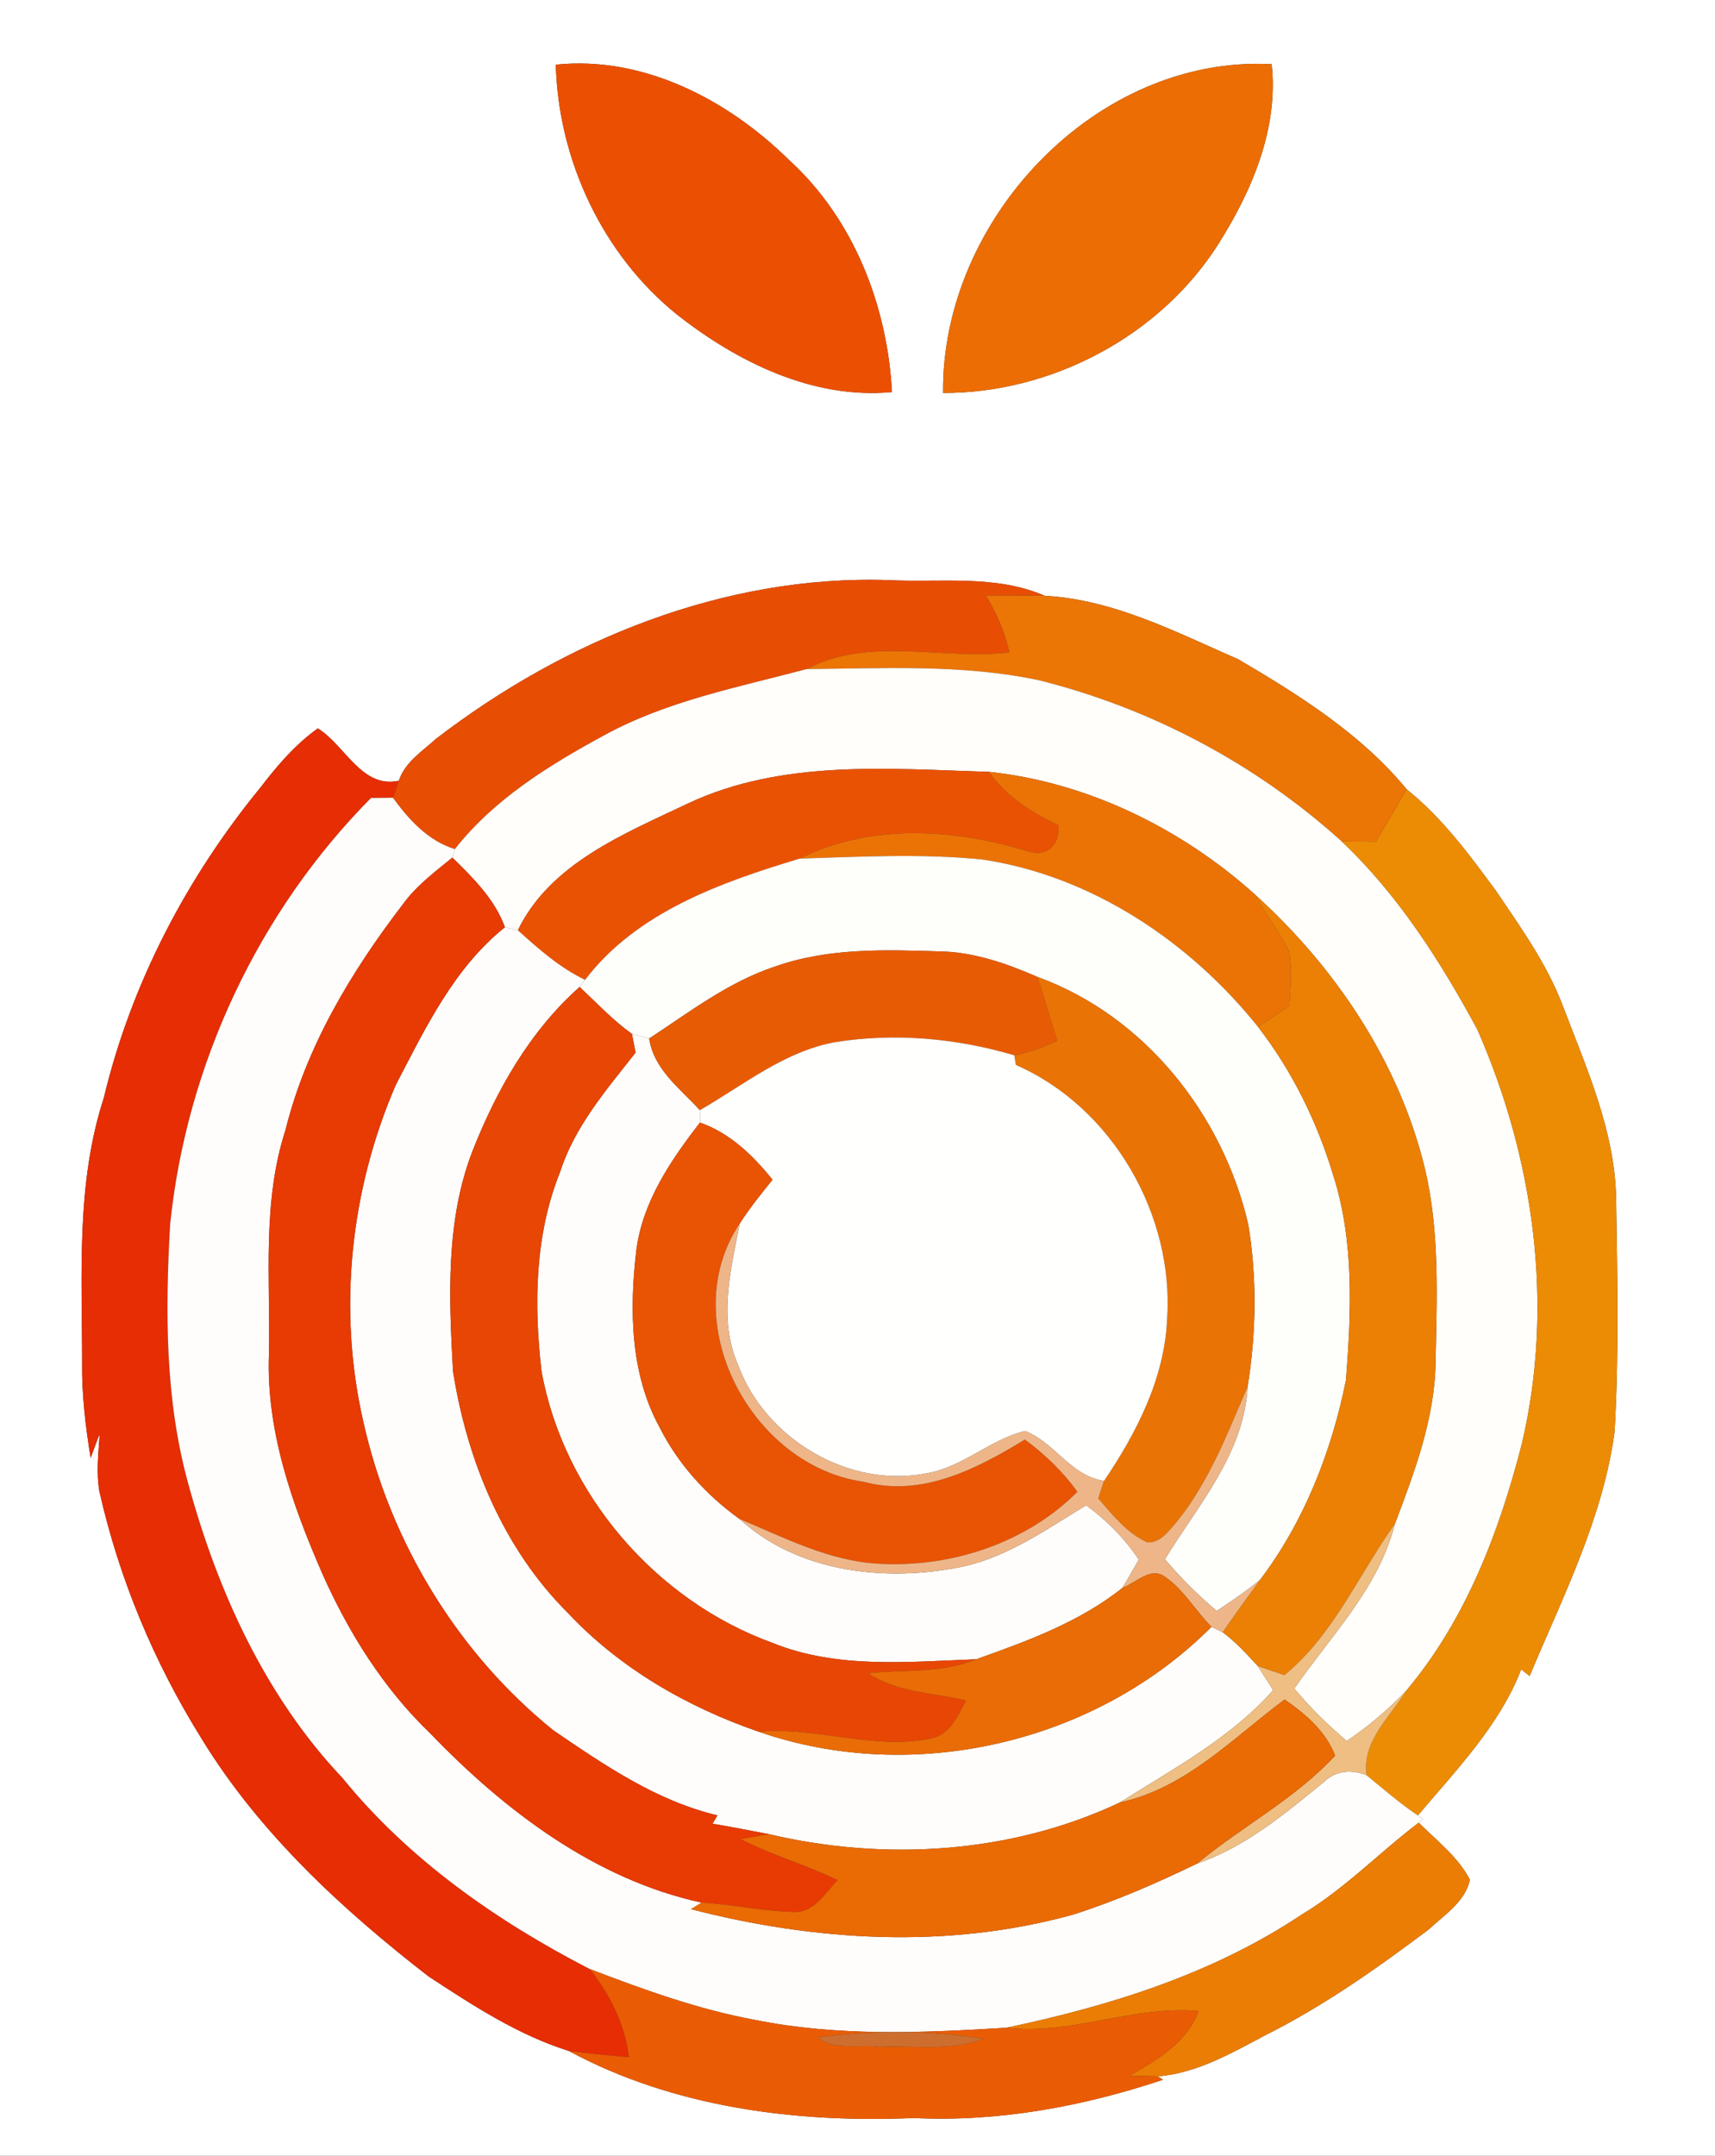 <?xml version="1.0" encoding="UTF-8" ?>
<!DOCTYPE svg PUBLIC "-//W3C//DTD SVG 1.1//EN" "http://www.w3.org/Graphics/SVG/1.1/DTD/svg11.dtd">
<svg width="199pt" height="250pt" viewBox="0 0 199 250" version="1.1" xmlns="http://www.w3.org/2000/svg">
<rect x="0" y="0" width="199" height="250" fill="#333333" stroke="none"/>
<g id="#ffffffff">
<path fill="#ffffff" opacity="1.00" d=" M 0.00 0.00 L 199.00 0.00 L 199.00 250.00 L 0.00 250.00 L 0.00 0.00 M 64.49 7.50 C 64.79 18.52 69.88 29.48 78.52 36.45 C 85.54 41.98 94.34 46.33 103.50 45.47 C 102.97 35.43 99.04 25.34 91.50 18.50 C 84.43 11.55 74.62 6.44 64.49 7.50 M 109.43 45.57 C 121.98 45.61 134.56 39.00 141.34 28.35 C 145.26 22.17 148.37 14.91 147.56 7.44 C 127.13 6.38 109.21 25.53 109.43 45.57 M 50.60 85.67 C 49.01 87.12 46.98 88.39 46.28 90.54 C 41.96 91.48 40.05 86.43 36.88 84.47 C 34.27 86.33 32.18 88.77 30.25 91.29 C 21.65 101.78 15.20 114.12 12.04 127.34 C 8.82 137.23 9.53 147.75 9.53 157.99 C 9.48 161.71 9.92 165.41 10.52 169.07 C 10.87 168.14 11.19 167.20 11.57 166.29 C 11.42 168.51 11.15 170.76 11.54 172.98 C 13.83 183.11 17.90 192.83 23.40 201.64 C 30.09 212.57 39.67 221.41 49.73 229.20 C 54.86 232.56 60.12 236.00 66.00 237.84 C 78.13 244.39 92.35 246.21 106.00 245.62 C 115.85 246.10 125.64 244.29 134.95 241.18 L 134.33 240.79 C 138.89 240.43 142.89 238.09 146.84 236.01 C 153.58 232.63 159.77 228.27 165.78 223.75 C 167.59 222.08 170.04 220.50 170.56 217.98 C 169.17 215.32 166.71 213.45 164.62 211.37 L 165.14 210.96 L 164.52 210.53 C 168.96 205.27 174.00 200.10 176.51 193.59 C 176.83 193.84 177.16 194.10 177.49 194.36 C 181.35 185.15 186.01 176.02 187.35 166.03 C 187.87 157.03 187.66 148.01 187.53 139.00 C 187.38 131.08 184.05 123.79 181.29 116.51 C 179.46 111.75 176.47 107.57 173.63 103.37 C 170.52 99.14 167.36 94.84 163.23 91.54 C 157.96 85.13 150.77 80.62 143.69 76.46 C 136.49 73.32 129.22 69.52 121.22 69.09 C 115.50 66.60 109.06 67.58 103.00 67.27 C 83.99 66.67 65.51 74.23 50.60 85.67 Z" />
</g>
<g id="#eb5002ff">
<path fill="#eb5002" opacity="1.00" d=" M 64.49 7.50 C 74.62 6.44 84.43 11.55 91.50 18.50 C 99.04 25.34 102.97 35.43 103.50 45.47 C 94.34 46.33 85.54 41.98 78.52 36.45 C 69.88 29.48 64.79 18.52 64.49 7.50 Z" />
</g>
<g id="#ec6d03ff">
<path fill="#ec6d03" opacity="1.00" d=" M 109.43 45.57 C 109.21 25.53 127.13 6.38 147.56 7.44 C 148.37 14.91 145.26 22.17 141.34 28.35 C 134.56 39.00 121.98 45.61 109.43 45.57 Z" />
</g>
<g id="#e84d04ff">
<path fill="#e84d04" opacity="1.00" d=" M 50.60 85.67 C 65.51 74.23 83.99 66.67 103.00 67.27 C 109.06 67.58 115.50 66.60 121.22 69.09 C 118.94 69.04 116.66 69.07 114.39 69.05 C 115.65 71.09 116.59 73.31 117.12 75.65 C 109.32 76.57 100.84 73.74 93.60 77.59 C 85.64 79.71 77.40 81.28 70.11 85.27 C 63.73 88.73 57.32 92.68 52.78 98.47 C 49.66 97.51 47.45 95.06 45.59 92.51 C 45.76 92.02 46.11 91.03 46.28 90.54 C 46.98 88.39 49.01 87.12 50.60 85.67 Z" />
</g>
<g id="#eb7505ff">
<path fill="#eb7505" opacity="1.00" d=" M 114.39 69.05 C 116.66 69.07 118.94 69.04 121.22 69.09 C 129.22 69.52 136.49 73.32 143.69 76.46 C 150.77 80.62 157.96 85.13 163.23 91.54 C 162.05 93.57 160.86 95.60 159.66 97.61 C 158.33 97.59 157.00 97.58 155.68 97.57 C 145.72 88.57 133.52 82.11 120.49 78.87 C 111.65 77.01 102.57 77.51 93.60 77.59 C 100.84 73.74 109.32 76.57 117.12 75.65 C 116.59 73.31 115.65 71.09 114.39 69.05 Z" />
</g>
<g id="#fffefaff">
<path fill="#fffefa" opacity="1.00" d=" M 70.11 85.27 C 77.40 81.28 85.64 79.71 93.60 77.59 C 102.57 77.51 111.65 77.01 120.49 78.87 C 133.52 82.11 145.72 88.57 155.68 97.57 C 162.24 103.77 167.14 111.47 171.41 119.36 C 178.01 134.33 180.37 151.35 176.60 167.39 C 173.97 177.66 170.08 187.87 163.17 196.07 C 161.08 198.26 158.77 200.21 156.27 201.90 C 154.07 200.05 152.03 198.02 150.18 195.82 C 154.43 189.69 159.97 184.17 161.86 176.71 C 164.14 170.69 166.47 164.52 166.58 158.00 C 166.72 150.52 167.08 142.92 165.35 135.57 C 162.36 123.19 154.97 112.18 145.58 103.70 C 137.09 96.07 126.15 90.70 114.75 89.51 C 103.06 89.15 90.75 88.05 79.84 93.17 C 72.49 96.67 63.85 100.11 60.09 107.88 C 59.71 107.79 58.96 107.61 58.59 107.53 C 57.40 104.27 54.91 101.82 52.49 99.45 C 52.56 99.20 52.71 98.71 52.78 98.47 C 57.32 92.68 63.73 88.73 70.11 85.27 Z" />
</g>
<g id="#e62d04ff">
<path fill="#e62d04" opacity="1.00" d=" M 30.25 91.29 C 32.18 88.77 34.27 86.33 36.88 84.47 C 40.05 86.43 41.96 91.48 46.28 90.54 C 46.11 91.03 45.76 92.02 45.59 92.51 C 44.95 92.52 43.68 92.53 43.05 92.54 C 29.96 105.74 21.64 123.51 19.74 141.99 C 19.17 152.08 19.14 162.38 21.88 172.19 C 25.28 184.60 30.81 196.75 39.74 206.18 C 47.46 215.67 57.63 222.77 68.43 228.34 C 70.79 231.31 72.52 234.76 72.97 238.56 C 70.65 238.35 68.32 238.15 66.00 237.84 C 60.12 236.00 54.86 232.56 49.73 229.20 C 39.67 221.41 30.09 212.57 23.40 201.64 C 17.90 192.83 13.83 183.11 11.54 172.98 C 11.15 170.76 11.42 168.51 11.57 166.29 C 11.19 167.20 10.87 168.14 10.52 169.07 C 9.92 165.41 9.48 161.71 9.53 157.99 C 9.53 147.75 8.82 137.23 12.04 127.34 C 15.20 114.12 21.65 101.78 30.25 91.29 Z" />
</g>
<g id="#ea5203ff">
<path fill="#ea5203" opacity="1.00" d=" M 79.84 93.17 C 90.75 88.05 103.06 89.15 114.75 89.51 C 116.75 92.34 119.69 94.24 122.79 95.69 C 123.06 97.98 121.43 99.49 119.14 98.68 C 110.61 96.10 100.97 95.48 92.79 99.57 C 83.66 102.32 73.87 105.77 67.89 113.63 C 64.94 112.22 62.49 110.04 60.09 107.88 C 63.85 100.11 72.49 96.67 79.84 93.17 Z" />
</g>
<g id="#eb7306ff">
<path fill="#eb7306" opacity="1.00" d=" M 114.75 89.51 C 126.15 90.70 137.09 96.07 145.58 103.70 C 146.80 105.92 148.36 107.92 149.50 110.17 C 150.02 112.28 149.70 114.47 149.64 116.61 C 148.41 117.44 147.20 118.27 145.98 119.09 C 138.07 109.21 126.69 101.58 114.03 99.68 C 106.97 98.96 99.86 99.35 92.79 99.57 C 100.97 95.48 110.61 96.10 119.14 98.68 C 121.43 99.49 123.06 97.98 122.79 95.69 C 119.69 94.24 116.75 92.34 114.75 89.51 Z" />
</g>
<g id="#ec8c05ff">
<path fill="#ec8c05" opacity="1.00" d=" M 163.23 91.54 C 167.36 94.84 170.52 99.14 173.63 103.37 C 176.47 107.57 179.46 111.75 181.29 116.51 C 184.05 123.79 187.38 131.08 187.53 139.00 C 187.66 148.01 187.87 157.03 187.35 166.03 C 186.01 176.02 181.35 185.15 177.49 194.36 C 177.16 194.10 176.83 193.84 176.51 193.59 C 174.00 200.10 168.96 205.27 164.52 210.53 C 162.42 209.12 160.52 207.46 158.57 205.87 C 158.02 201.94 161.29 199.13 163.17 196.07 C 170.08 187.87 173.97 177.66 176.60 167.39 C 180.37 151.35 178.01 134.33 171.41 119.36 C 167.14 111.47 162.24 103.77 155.68 97.57 C 157.00 97.58 158.33 97.59 159.66 97.61 C 160.86 95.60 162.05 93.57 163.23 91.54 Z" />
</g>
<g id="#fffdfbff">
<path fill="#fffdfb" opacity="1.00" d=" M 19.74 141.99 C 21.64 123.51 29.96 105.74 43.05 92.54 C 43.68 92.53 44.95 92.52 45.59 92.51 C 47.45 95.06 49.66 97.51 52.78 98.47 C 52.71 98.71 52.56 99.20 52.49 99.45 C 50.47 101.10 48.35 102.68 46.79 104.81 C 40.76 112.67 35.52 121.37 33.12 131.07 C 30.40 139.44 31.38 148.33 31.21 156.98 C 30.86 165.89 33.90 174.46 37.41 182.51 C 40.46 189.36 44.52 195.84 49.96 201.05 C 58.58 209.99 69.09 217.97 81.42 220.64 C 81.11 220.83 80.49 221.21 80.18 221.40 C 94.59 225.13 109.99 226.04 124.45 222.05 C 129.42 220.48 134.22 218.38 138.91 216.11 C 144.55 214.17 149.10 210.32 153.64 206.63 C 155.01 205.30 156.87 205.17 158.57 205.87 C 160.52 207.46 162.42 209.12 164.52 210.53 L 165.14 210.96 L 164.62 211.37 C 160.04 214.84 156.03 219.04 151.07 222.01 C 140.77 228.89 128.79 232.63 116.77 235.15 C 107.05 235.74 97.16 236.18 87.56 234.23 C 80.98 233.02 74.66 230.72 68.43 228.34 C 57.63 222.77 47.46 215.67 39.74 206.18 C 30.81 196.75 25.28 184.60 21.88 172.19 C 19.14 162.38 19.17 152.08 19.74 141.99 Z" />
<path fill="#fffdfb" opacity="1.00" d=" M 45.94 125.78 C 49.37 119.22 52.67 112.25 58.59 107.53 C 58.96 107.61 59.71 107.79 60.09 107.88 C 62.49 110.04 64.94 112.22 67.89 113.63 C 67.73 113.83 67.41 114.24 67.26 114.45 C 61.48 119.57 57.60 126.43 54.80 133.55 C 51.69 141.64 52.10 150.49 52.56 158.99 C 54.18 169.34 58.39 179.60 65.92 187.07 C 71.93 193.48 79.80 197.99 88.06 200.83 C 106.00 207.05 127.16 202.13 140.57 188.66 C 140.90 188.81 141.54 189.12 141.87 189.28 C 143.38 190.40 144.65 191.80 145.93 193.19 C 146.54 194.11 147.13 195.06 147.73 196.00 C 142.80 201.57 136.15 205.10 129.94 209.03 C 117.36 214.97 102.68 215.87 89.22 212.70 C 87.04 212.29 84.87 211.85 82.68 211.49 C 82.87 211.16 83.06 210.84 83.25 210.52 C 76.20 208.86 70.12 204.69 64.22 200.67 C 53.10 191.71 45.24 178.77 42.15 164.84 C 39.17 151.86 40.65 137.97 45.94 125.78 Z" />
<path fill="#fffdfb" opacity="1.00" d=" M 73.33 119.90 C 73.83 120.03 74.83 120.30 75.33 120.43 C 75.86 124.02 78.92 126.24 81.21 128.74 C 81.21 129.10 81.21 129.82 81.22 130.18 C 77.83 134.56 74.57 139.34 73.84 144.96 C 73.02 151.87 73.12 159.31 76.55 165.55 C 78.69 169.79 81.96 173.38 85.80 176.14 C 92.47 182.23 102.22 183.42 110.81 181.85 C 116.48 180.88 121.22 177.48 126.03 174.56 C 128.41 176.30 130.50 178.40 132.14 180.86 C 131.51 181.96 130.89 183.07 130.23 184.15 C 125.24 188.12 119.20 190.31 113.27 192.42 C 105.39 192.71 97.13 193.56 89.64 190.52 C 76.09 185.62 65.43 173.25 62.84 159.05 C 61.94 151.32 62.04 143.23 64.99 135.91 C 66.69 130.61 70.37 126.37 73.75 122.07 C 73.64 121.53 73.44 120.44 73.33 119.90 Z" />
</g>
<g id="#e83a03ff">
<path fill="#e83a03" opacity="1.00" d=" M 46.79 104.81 C 48.35 102.68 50.47 101.10 52.49 99.45 C 54.91 101.82 57.40 104.27 58.59 107.53 C 52.67 112.25 49.37 119.22 45.94 125.78 C 40.65 137.97 39.17 151.86 42.15 164.84 C 45.24 178.77 53.10 191.71 64.22 200.67 C 70.12 204.69 76.20 208.86 83.25 210.52 C 83.06 210.84 82.87 211.16 82.68 211.49 C 84.87 211.85 87.04 212.29 89.22 212.70 C 88.40 212.84 86.77 213.12 85.95 213.27 C 89.56 215.15 93.52 216.26 97.19 218.03 C 95.72 219.56 94.37 221.94 91.92 221.71 C 88.40 221.62 84.94 220.83 81.42 220.64 C 69.09 217.97 58.58 209.99 49.96 201.05 C 44.52 195.84 40.46 189.36 37.41 182.51 C 33.90 174.46 30.86 165.89 31.21 156.98 C 31.38 148.33 30.40 139.44 33.12 131.07 C 35.52 121.37 40.76 112.67 46.79 104.81 Z" />
</g>
<g id="#fefefaff">
<path fill="#fefefa" opacity="1.00" d=" M 67.89 113.63 C 73.87 105.77 83.66 102.32 92.79 99.57 C 99.86 99.35 106.97 98.96 114.03 99.68 C 126.69 101.58 138.07 109.21 145.98 119.09 C 149.94 124.19 152.82 130.08 154.69 136.25 C 157.15 143.91 156.79 152.12 156.18 160.04 C 154.52 168.31 151.34 176.44 146.22 183.20 C 144.62 184.52 142.90 185.67 141.18 186.82 C 139.01 184.98 137.00 182.98 135.17 180.82 C 139.04 174.50 144.35 168.57 144.77 160.79 C 145.77 154.59 145.87 148.19 144.84 141.99 C 141.89 129.27 132.83 117.81 120.38 113.29 C 116.77 111.72 112.98 110.39 109.01 110.33 C 102.65 110.13 96.07 109.92 89.98 112.07 C 84.58 113.84 80.03 117.35 75.33 120.43 C 74.83 120.30 73.83 120.03 73.33 119.90 C 71.11 118.31 69.23 116.31 67.26 114.45 C 67.41 114.24 67.73 113.83 67.89 113.63 Z" />
</g>
<g id="#eb8005ff">
<path fill="#eb8005" opacity="1.00" d=" M 149.50 110.17 C 148.36 107.92 146.80 105.92 145.58 103.70 C 154.97 112.18 162.36 123.19 165.35 135.57 C 167.08 142.92 166.72 150.52 166.58 158.00 C 166.47 164.52 164.14 170.69 161.86 176.71 C 157.64 182.60 154.75 189.58 149.03 194.26 C 147.99 193.91 146.96 193.56 145.93 193.19 C 144.65 191.80 143.38 190.40 141.87 189.28 C 143.29 187.23 144.75 185.21 146.22 183.20 C 151.34 176.44 154.52 168.31 156.18 160.04 C 156.79 152.12 157.15 143.91 154.69 136.25 C 152.82 130.08 149.94 124.19 145.98 119.09 C 147.20 118.27 148.41 117.44 149.64 116.61 C 149.70 114.47 150.02 112.28 149.50 110.17 Z" />
</g>
<g id="#e85b05ff">
<path fill="#e85b05" opacity="1.00" d=" M 89.98 112.07 C 96.07 109.92 102.65 110.13 109.01 110.33 C 112.98 110.39 116.77 111.72 120.38 113.29 C 121.15 115.75 121.91 118.22 122.67 120.69 C 121.07 121.43 119.42 122.05 117.69 122.38 C 111.00 120.40 103.91 119.76 97.00 120.84 C 91.06 121.88 86.31 125.82 81.21 128.74 C 78.92 126.24 75.86 124.02 75.33 120.43 C 80.03 117.35 84.58 113.84 89.98 112.07 Z" />
</g>
<g id="#ea7305ff">
<path fill="#ea7305" opacity="1.00" d=" M 120.38 113.29 C 132.83 117.81 141.89 129.27 144.84 141.99 C 145.87 148.19 145.77 154.59 144.77 160.79 C 142.43 166.22 140.28 171.87 136.52 176.51 C 135.60 177.54 134.69 178.92 133.14 178.87 C 130.76 177.79 129.11 175.69 127.44 173.77 C 127.65 173.08 127.87 172.40 128.11 171.73 C 131.88 166.15 135.10 159.90 135.42 153.05 C 136.28 140.92 129.08 128.39 117.88 123.50 C 117.83 123.22 117.73 122.66 117.69 122.38 C 119.42 122.05 121.07 121.43 122.67 120.69 C 121.91 118.22 121.15 115.75 120.38 113.29 Z" />
</g>
<g id="#e84604ff">
<path fill="#e84604" opacity="1.00" d=" M 54.80 133.55 C 57.60 126.43 61.48 119.57 67.26 114.45 C 69.23 116.31 71.11 118.31 73.33 119.90 C 73.44 120.44 73.64 121.53 73.75 122.07 C 70.37 126.37 66.69 130.61 64.99 135.91 C 62.04 143.23 61.94 151.32 62.84 159.05 C 65.43 173.25 76.09 185.62 89.64 190.52 C 97.13 193.56 105.39 192.71 113.27 192.42 C 109.29 194.08 104.91 193.59 100.73 194.03 C 104.09 196.32 108.25 196.28 112.07 197.20 C 111.13 199.05 110.13 201.34 107.78 201.65 C 101.20 202.92 94.68 200.21 88.06 200.83 C 79.80 197.99 71.93 193.48 65.92 187.07 C 58.39 179.60 54.18 169.34 52.56 158.99 C 52.10 150.49 51.69 141.64 54.80 133.55 Z" />
</g>
<g id="#fffffeff">
<path fill="#fffffe" opacity="1.00" d=" M 81.21 128.74 C 86.31 125.82 91.06 121.88 97.00 120.84 C 103.91 119.76 111.00 120.40 117.69 122.38 C 117.73 122.66 117.83 123.22 117.88 123.50 C 129.08 128.39 136.28 140.92 135.42 153.05 C 135.10 159.90 131.88 166.15 128.11 171.73 C 124.26 171.19 122.34 167.24 118.94 165.95 C 114.94 166.91 111.78 170.08 107.67 170.83 C 98.57 172.72 88.75 166.88 85.61 158.21 C 83.33 152.98 84.79 147.23 85.83 141.90 C 86.97 140.11 88.31 138.46 89.64 136.81 C 87.37 133.99 84.71 131.40 81.22 130.18 C 81.21 129.82 81.21 129.10 81.21 128.74 Z" />
</g>
<g id="#e95304ff">
<path fill="#e95304" opacity="1.00" d=" M 81.22 130.18 C 84.71 131.40 87.37 133.99 89.64 136.81 C 88.31 138.46 86.97 140.11 85.83 141.90 C 78.28 153.19 87.11 169.98 100.18 171.83 C 106.96 173.66 113.31 170.36 118.92 166.94 C 121.24 168.64 123.32 170.66 125.02 172.99 C 119.06 178.98 110.32 181.81 101.98 181.34 C 96.22 181.04 91.03 178.32 85.80 176.14 C 81.96 173.38 78.69 169.79 76.55 165.55 C 73.12 159.31 73.02 151.87 73.84 144.96 C 74.57 139.34 77.83 134.56 81.22 130.18 Z" />
</g>
<g id="#eeb688ff">
<path fill="#eeb688" opacity="1.00" d=" M 100.18 171.83 C 87.11 169.98 78.28 153.19 85.83 141.90 C 84.79 147.23 83.33 152.98 85.61 158.21 C 88.75 166.88 98.57 172.72 107.67 170.83 C 111.78 170.08 114.94 166.91 118.94 165.95 C 122.34 167.24 124.26 171.19 128.11 171.73 C 127.87 172.40 127.65 173.08 127.44 173.77 C 129.11 175.69 130.76 177.79 133.14 178.87 C 134.69 178.92 135.60 177.54 136.52 176.51 C 140.28 171.87 142.43 166.22 144.77 160.79 C 144.35 168.57 139.04 174.50 135.17 180.82 C 137.00 182.98 139.01 184.98 141.18 186.82 C 142.90 185.67 144.62 184.52 146.22 183.20 C 144.75 185.21 143.29 187.23 141.87 189.28 C 141.54 189.12 140.90 188.81 140.57 188.66 C 138.71 186.80 137.40 184.39 135.21 182.88 C 133.55 181.61 131.79 183.57 130.23 184.15 C 130.89 183.07 131.51 181.96 132.14 180.86 C 130.50 178.40 128.41 176.30 126.03 174.56 C 121.22 177.48 116.48 180.88 110.81 181.85 C 102.22 183.42 92.47 182.23 85.80 176.14 C 91.03 178.32 96.22 181.04 101.98 181.34 C 110.32 181.81 119.06 178.98 125.02 172.99 C 123.32 170.66 121.24 168.64 118.92 166.94 C 113.31 170.36 106.96 173.66 100.18 171.83 Z" />
</g>
<g id="#efbe82ff">
<path fill="#efbe82" opacity="1.00" d=" M 149.03 194.26 C 154.75 189.58 157.64 182.60 161.86 176.71 C 159.97 184.17 154.43 189.69 150.18 195.82 C 152.03 198.02 154.07 200.05 156.27 201.90 C 158.77 200.21 161.08 198.26 163.17 196.07 C 161.29 199.13 158.02 201.94 158.57 205.87 C 156.87 205.17 155.01 205.30 153.64 206.63 C 149.10 210.32 144.55 214.17 138.91 216.11 C 144.14 211.78 150.27 208.62 154.92 203.59 C 153.82 200.76 151.49 198.77 149.06 197.09 C 143.04 201.58 137.57 207.38 129.94 209.03 C 136.15 205.10 142.80 201.57 147.73 196.00 C 147.13 195.06 146.54 194.11 145.93 193.19 C 146.96 193.56 147.99 193.91 149.03 194.26 Z" />
</g>
<g id="#e96c06ff">
<path fill="#e96c06" opacity="1.00" d=" M 130.23 184.15 C 131.79 183.57 133.55 181.61 135.21 182.88 C 137.40 184.39 138.71 186.80 140.57 188.66 C 127.16 202.13 106.00 207.05 88.06 200.83 C 94.68 200.21 101.20 202.92 107.78 201.65 C 110.13 201.34 111.13 199.05 112.07 197.20 C 108.25 196.28 104.09 196.32 100.73 194.03 C 104.91 193.59 109.29 194.08 113.27 192.42 C 119.20 190.31 125.24 188.12 130.23 184.15 Z" />
</g>
<g id="#ea6a04ff">
<path fill="#ea6a04" opacity="1.00" d=" M 129.94 209.03 C 137.57 207.38 143.04 201.58 149.06 197.09 C 151.49 198.77 153.82 200.76 154.92 203.59 C 150.27 208.62 144.14 211.78 138.91 216.11 C 134.22 218.38 129.42 220.48 124.45 222.05 C 109.99 226.04 94.59 225.13 80.18 221.40 C 80.49 221.21 81.11 220.83 81.42 220.64 C 84.94 220.83 88.40 221.62 91.92 221.71 C 94.37 221.94 95.72 219.56 97.19 218.03 C 93.52 216.26 89.56 215.15 85.95 213.27 C 86.77 213.12 88.40 212.84 89.22 212.70 C 102.68 215.87 117.36 214.97 129.94 209.03 Z" />
</g>
<g id="#eb7d05ff">
<path fill="#eb7d05" opacity="1.00" d=" M 151.07 222.01 C 156.03 219.04 160.04 214.84 164.62 211.37 C 166.71 213.45 169.17 215.32 170.56 217.98 C 170.04 220.50 167.59 222.08 165.78 223.75 C 159.77 228.27 153.58 232.63 146.84 236.01 C 142.89 238.09 138.89 240.43 134.33 240.79 C 133.25 240.75 132.16 240.73 131.07 240.72 C 134.27 238.86 137.71 236.89 139.08 233.22 C 131.53 232.52 124.35 236.05 116.77 235.15 C 128.79 232.63 140.77 228.89 151.07 222.01 Z" />
</g>
<g id="#ea5c04ff">
<path fill="#ea5c04" opacity="1.00" d=" M 68.43 228.34 C 74.66 230.72 80.98 233.02 87.56 234.23 C 97.16 236.18 107.05 235.74 116.77 235.15 C 124.35 236.05 131.53 232.52 139.08 233.22 C 137.71 236.89 134.27 238.86 131.07 240.72 C 132.16 240.73 133.25 240.75 134.33 240.79 L 134.95 241.18 C 125.64 244.29 115.85 246.10 106.00 245.62 C 92.35 246.21 78.13 244.39 66.00 237.84 C 68.32 238.15 70.65 238.35 72.97 238.56 C 72.52 234.76 70.79 231.31 68.43 228.34 M 94.84 236.27 C 96.83 237.84 99.64 237.08 101.99 237.36 C 106.03 237.17 110.29 237.93 114.14 236.43 C 107.77 235.39 101.23 235.43 94.84 236.27 Z" />
</g>
<g id="#cd6e2fff">
<path fill="#cd6e2f" opacity="1.00" d=" M 94.84 236.27 C 101.23 235.43 107.77 235.39 114.14 236.43 C 110.29 237.93 106.03 237.17 101.99 237.36 C 99.64 237.08 96.83 237.84 94.84 236.27 Z" />
</g>
</svg>
